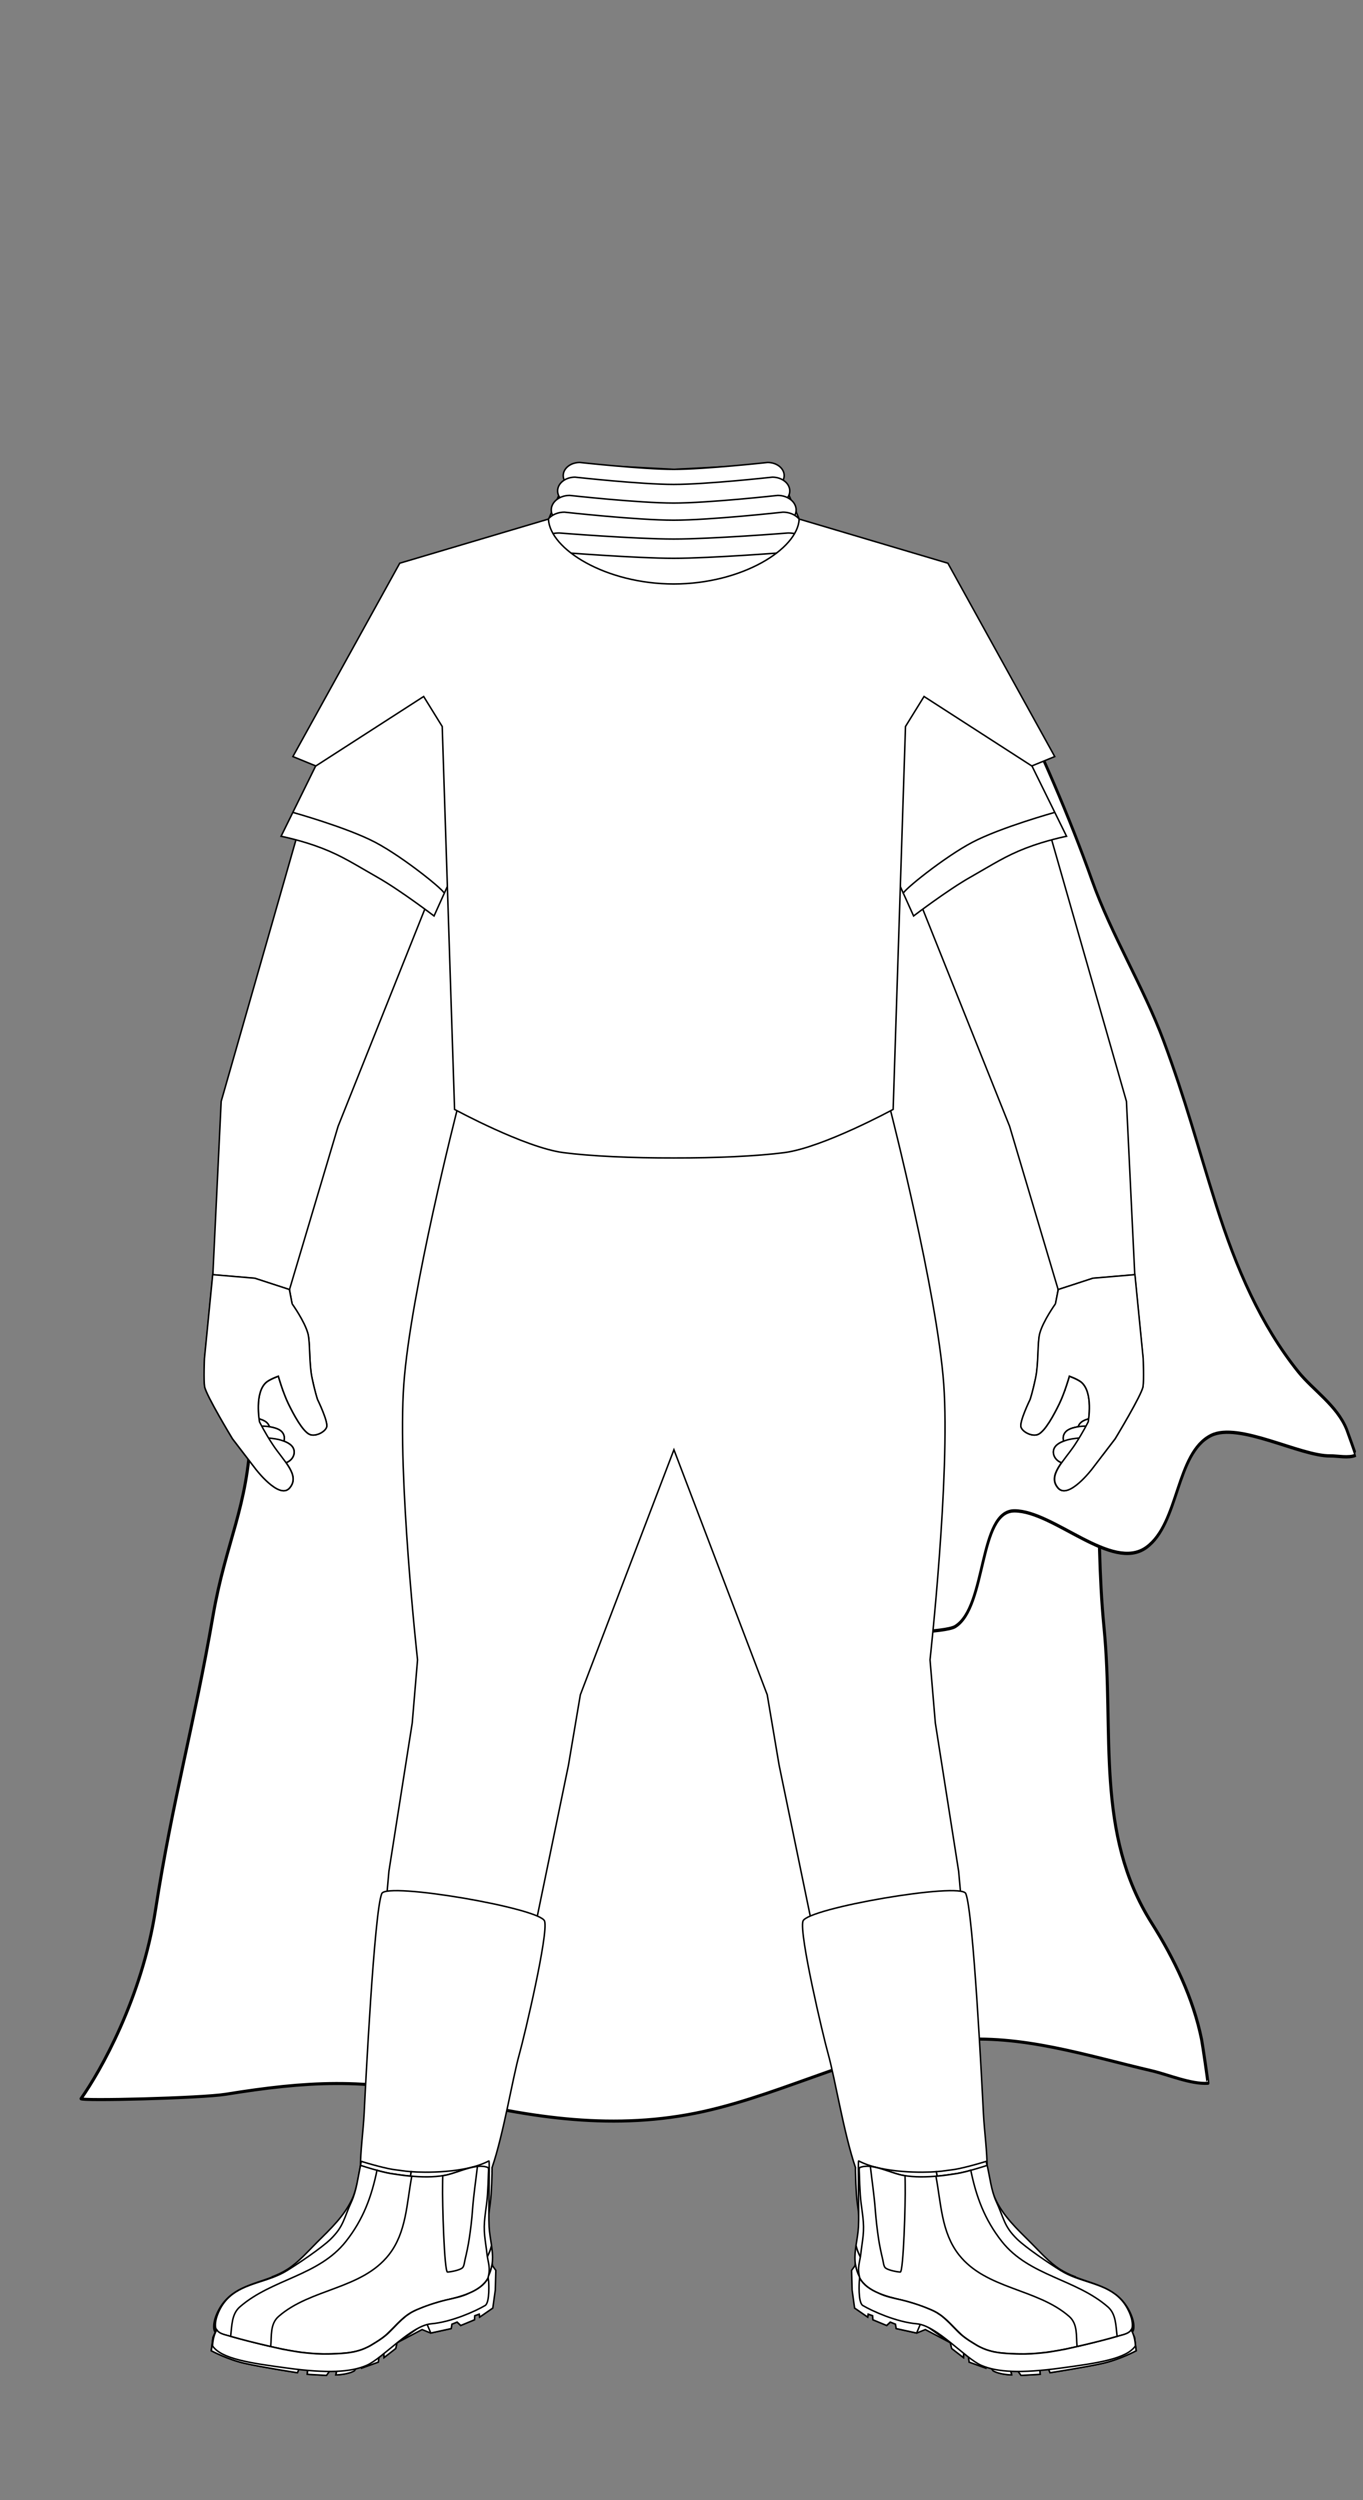 <?xml version="1.0" encoding="UTF-8" standalone="no"?>
<!DOCTYPE svg PUBLIC "-//W3C//DTD SVG 1.1//EN" "http://www.w3.org/Graphics/SVG/1.1/DTD/svg11.dtd">
<svg id="Male-Body" width="100%" height="100%" viewBox="0 0 1800 3300" version="1.1" xmlns="http://www.w3.org/2000/svg" style="stroke:black;fill:white;stroke-width:2px;">
	<rect x="0" y="0" width="1800" height="3300" fill="#808080" stroke="none"/>
	<style>
		.option {
			visibility: hidden;
		}
	</style>
	<g id="Back">
		<g id="Cape" transform="translate(-345.148,0)">
			<g id="Full-Cape_Option" transform="matrix(4.167,0,0,4.167,-106.797,0)">
				<path d="M282.382,188.133C252.498,199.416 219.224,253.787 215.107,295.138C212.51,321.231 199.786,347.741 200.978,373.719C202.186,400.062 188.897,427.382 187.92,453.706C187.04,477.422 180.043,488.257 175.981,511.709C169.904,546.803 163.185,569.926 157.733,605.049C153.4,632.967 140.299,656.04 134.145,664.751C133.582,665.547 172.258,664.613 180.066,663.35C205.284,659.269 224.613,658.09 249.639,664.229C276.827,670.898 303.539,674.986 331.343,668.837C358.129,662.913 383.311,648.755 410.783,646.225C432.127,644.259 452.952,651.144 473.474,655.924C478.676,657.136 485.884,660.234 491.268,659.892C491.404,659.884 489.545,647.386 489.273,646.04C486.62,632.918 480.568,620.393 473.47,609.161C455.416,580.592 461.642,549.247 458.342,515.481C455.143,482.746 458.488,449.941 452.986,417.265C448.119,388.362 431.018,361.468 426.736,332.303C421.711,298.087 410.04,261.437 399.709,228.191C387.039,187.419 312.266,176.85 282.382,188.133Z" style="stroke-width:0.97px;"/>
			</g>
			<g id="Shoulder-Cape_Option" transform="matrix(0.871,0,0,1.053,117.868,-16.925)">
				<path d="M1552.7,783.806C1536.45,746.35 1522.52,708.924 1522.52,708.924C1528.19,698.577 1571.95,698.914 1584.23,699.549C1612.85,701.028 1653.09,711.751 1670.56,729.276C1680.53,739.27 1700.88,739.819 1707.64,751.967C1708.17,752.916 1714.34,763.088 1713.75,763.539C1713.67,763.599 1717.21,784.138 1721.36,808.087C1750.4,827.225 1776.49,852.445 1794.03,881.876C1838.26,956.076 1882.39,1039.73 1916.55,1119.39C1945.68,1187.3 1994.99,1253.64 2025.12,1320.56C2059.17,1396.22 2075.4,1449.28 2104.84,1526.43C2135.2,1606.03 2172.7,1677.06 2229.28,1735.43C2251.53,1758.38 2288.19,1777.74 2302.77,1807.86C2304.26,1810.95 2316.79,1840.04 2316.52,1840.14C2305.86,1844.13 2289.09,1840.88 2277.71,1841.02C2232.81,1841.54 2138.94,1798.1 2097.11,1815.4C2043.26,1837.66 2049.08,1925.72 1999,1955.77C1947.02,1986.97 1858.82,1909.99 1799.1,1909.88C1744.13,1909.77 1757.38,2030.24 1709.18,2054.92C1694.26,2062.56 1596.3,2064.12 1596.88,2061.87C1603.23,2037.21 1613.58,1973.8 1602.77,1903.84C1589.18,1815.83 1586.57,1756.05 1574.26,1667.74C1566.04,1608.72 1572.61,1578.45 1557.76,1520.67C1541.28,1456.53 1549.02,1382.75 1528.1,1319.86C1507.47,1257.83 1514.64,1186.34 1501.6,1121.81C1480.94,1019.54 1498.72,829.766 1551.31,784.951C1551.77,784.562 1552.23,784.181 1552.7,783.806Z" style="stroke-width:4.18px;"/>
			</g>
			<g id="No-Cape_Option"></g>
		</g>
	</g>
	<g id="Flight-Suit" transform="translate(250,575)">
		<title>Flight Suit (Kute)</title>
		<g id="Soft-Parts_M">
			<g id="Suit_M">
				<g id="Neck_Seal_M">
					<path id="Plain-Neck-Seal_M_Option" class="st0" d="M774.3,37.4l31.2,72.9l-2.2,72.3l-163.5,17v0.1l-0.3,0l-0.3,0v-0.1l-162.5-17
						l-2.2-72.3l31.2-72.9l134.5,7.1L774.3,37.4"/>
					<g id="Standard-Neck-Seal_M_Option">
						<path class="st0" d="M785.6,52.7c0-9.6-9.8-17.3-21.9-17.3c0,0-82.7,9.1-124,9.1c-41.3,0-124-9.1-124-9.1
							c-12.1,0-21.9,7.8-21.9,17.3c0,9.6,9.8,17.3,21.9,17.3c0,0,82.7,9.1,124,9.1c41.3,0,124-9.1,124-9.1
							C775.8,70,785.6,62.3,785.6,52.7z"/>
						<path class="st0" d="M793,73c0-10-10.3-18.2-23-18.2c0,0-86.9,9.6-130.3,9.6c-43.4,0-130.3-9.6-130.3-9.6c-12.7,0-23,8.1-23,18.2
							c0,10,10.3,18.2,23,18.2c0,0,86.9,9.6,130.3,9.6c43.4,0,130.3-9.6,130.3-9.6C782.7,91.1,793,83,793,73z"/>
						<path class="st0" d="M801.4,98.1c0-10.6-10.9-19.2-24.3-19.2c0,0-91.6,10.1-137.4,10.1c-45.8,0-137.4-10.1-137.4-10.1
							c-13.4,0-24.3,8.6-24.3,19.2s10.9,19.2,24.3,19.2c0,0,91.6,10.1,137.4,10.1c45.8,0,137.4-10.1,137.4-10.1
							C790.5,117.3,801.4,108.7,801.4,98.1z"/>
						<path class="st0" d="M809.5,121.1C809.5,110,798,101,784,101c0,0-96.2,10.6-144.3,10.6c-48.1,0-144.3-10.6-144.3-10.6
							c-14.1,0-25.5,9-25.5,20.1s11.4,20.1,25.5,20.1c0,0,96.2,10.6,144.3,10.6c48.1,0,144.3-10.6,144.3-10.6
							C798,141.3,809.5,132.2,809.5,121.1z"/>
						<path class="st0" d="M817.5,143.7c0-8.4-12-15.2-26.7-15.2c0,0-100.8,8-151.1,8s-151.1-8-151.1-8c-14.7,0-26.7,6.8-26.7,15.2
							c0,8.4,12,15.2,26.7,15.2c0,0,100.7,8,151.1,8s151.1-8,151.1-8C805.5,158.9,817.5,152.1,817.5,143.7z"/>
						<path class="st0" d="M817.5,169.1c0-8.4-12-15.2-26.7-15.2c0,0-100.8,8-151.1,8s-151.1-8-151.1-8c-14.7,0-26.7,6.8-26.7,15.2
							s12,15.2,26.7,15.2c0,0,100.7,15.4,151.1,15.4s151.1-15.4,151.1-15.4C805.5,184.3,817.5,177.5,817.5,169.1z"/>
					</g>
				</g>
				<g id="Flight-Suit_M">
					<path class="st0" d="M516.4,1662l-15.7,92.9l-116.9,566.3c0,0-52.3,31.5-79.1,36.9c-26.8,5.4-81.9-4.7-81.9-4.7l40.8-458.5
						l30.8-195.8l7-83.3c0,0-26.8-242.9-18.1-364c8.7-121.1,70.6-362.6,70.6-362.6l285.9,6.2l285.9-6.2c0,0,61.8,241.5,70.6,362.6
						c8.7,121.1-18.1,364-18.1,364l7,83.3l30.8,195.8l40.8,458.5c0,0-56.4,12.7-83.2,7.3c-26.8-5.4-77.8-39.6-77.8-39.6l-116.9-566.3
						l-15.7-92.9l-123.2-323.4L516.4,1662z"/>
					<g>
						<path class="st0" d="M1110.6,434.7l127,444l11,228.9l-101.2,19.5l-64.1-215.5L938.5,549.7l7.3-165.8l24.5-39.6L1110.6,434.7z"/>
						<path class="st0" d="M169.2,434.4L309,344.3l24.5,39.6l5.5,171L196.5,911.6l-64.2,215.5l-101.2-19.5l11-228.9L169.2,434.4z"/>
					</g>
				</g>

			</g>
			<g id="Boots_M">
				<g id="Tall_Boots_M_Option">
					<g id="Bottom_Tall-Boot_M">
						<path class="st0" d="M879.6,2428.6c0.3,1.4,0.6,2.8,1,4.3c10.2,18.8,38,25.2,57.1,29.7c13.5,3.2,26.5,7.6,39.2,13
							c17.6,7.5,26.4,20.6,40.1,33.1c6.1,5.6,13.4,9.9,20.4,14.1c17.5,10.6,34.4,11.4,54.4,11.9c26.7,0.8,50.3-2.9,76.6-8.8
							c23-5.2,40.2-9.5,60.1-15.1c6-1.7,13.2-2.9,16.8-7.3l3,6.7l2.2,17.5c0,0-21.5,11.6-44.5,16.7c-22.9,5.1-69.2,12.3-69.2,12.3
							l-3.2-7.6l-10.4,2.2l0.5,7.5l-25.2,1.4l-5.4-7.3l-8.4,0.2l1.3,6.5c0,0-15.6-0.3-24.3-5.4c-1.7-2.5-4.8-6.5-4.8-6.5l-6-3.3
							l0.8,6.1l-21.7-7.8l-1.1-8.4l-6.2-3.7l-0.3,6.1l-15.5-12l-1.7-7.4l-33.2-17.5l-11.3,4.6l-27-5.9l-0.9-5.8l-6.9-2.8l-4.8,4.5
							l-18.1-7.5l-0.4-5.4l-5.9-2.1l-0.7,3.9l-17.2-11.9L879.6,2428.6z M878.9,2421.7L878.9,2421.7L878.9,2421.7L878.9,2421.7z"/>
						<path class="st0" d="M399.9,2428.6c-0.3,1.4-0.6,2.8-1,4.3c-10.2,18.8-38,25.2-57.1,29.7c-13.5,3.2-26.5,7.6-39.2,13
							c-17.6,7.5-26.4,20.6-40.1,33.1c-6.1,5.6-13.3,9.9-20.4,14.1c-17.5,10.6-34.4,11.4-54.3,11.9c-26.7,0.8-50.4-2.9-76.7-8.8
							c-23-5.2-40.2-9.5-60.1-15.1c-6-1.7-13.2-2.9-16.8-7.3l-3,6.7l-2.2,17.5c0,0,21.5,11.6,44.5,16.7c22.9,5.1,69.2,12.3,69.2,12.3
							l3.2-7.6l10.4,2.2l-0.5,7.5l25.2,1.4l5.4-7.3l8.4,0.2l-1.3,6.5c0,0,15.6-0.3,24.3-5.4c1.6-2.5,4.8-6.5,4.8-6.5l6-3.3l-0.8,6.1
							l21.7-7.8l1.1-8.4l6.2-3.7l0.3,6.1l15.4-12l1.7-7.4l33.2-17.5l11.3,4.6l27-5.9l0.9-5.8l6.9-2.8l4.8,4.5l18.1-7.5l0.4-5.4l5.9-2.1
							l0.7,3.9l17.2-11.9L399.9,2428.6z M400.6,2421.7L400.6,2421.7L400.6,2421.7L400.6,2421.7z"/>
					</g>
					<g id="Main_Tall-Boot_M">
						<path class="st0" d="M879.8,2286.1c-15.4-45.1-26.9-117.1-36.1-150c-6.9-24.6-38.5-158.6-33.3-175.4c5.3-17,208.5-51.8,215-36.4
							c10,23.5,21.6,255.8,23.3,290c1.3,25,5,49.7,5,74.8l0,0.1c2.7,13.7,4.8,28.3,10.5,40.6c10.7,23.1,10.2,33.2,28.1,50.6
							c12.3,12,44.1,33.2,58.7,42.3c6.2,3.9,12.8,6.8,19.5,9.4l0.6,0.2c27,10.1,56.1,13.9,70.8,43.8c3.2,6.5,6,14.3,5.4,21.8
							c-0.7,9.5-11,10.8-19,13.1c-19.9,5.7-37.1,10-60.1,15.1c-26.3,5.9-50,9.5-76.6,8.8c-19.9-0.6-36.8-1.4-54.4-11.9
							c-7-4.3-14.3-8.6-20.4-14.1c-13.7-12.5-22.5-25.6-40.1-33.1c-12.7-5.4-25.8-9.8-39.2-13c-19-4.5-46.8-10.9-57.1-29.7
							c-4-14.1,0.1-21.1,1.4-33.3l0.6-5.2c1-7.9,2.4-16.1,2.9-24.6c0.8-16.4-3.3-32.6-4.3-49c-0.6-9.3-1-18.6-1.2-27.9
							C879.9,2291.8,879.5,2288.4,879.8,2286.1z"/>
						<path class="st0" d="M399.8,2286.1c15.4-45.1,26.9-117.1,36.1-150c6.9-24.6,38.5-158.6,33.3-175.4c-5.3-17-208.5-51.8-215-36.4
							c-10,23.5-21.6,255.8-23.3,290c-1.3,25-5,49.7-5,74.8l0.1,0.1c-2.6,13.7-4.9,28.3-10.5,40.6c-10.7,23.1-10.2,33.2-28.1,50.6
							c-12.3,12-44.1,33.2-58.7,42.3c-6.2,3.9-12.8,6.8-19.6,9.4l-0.6,0.2c-27,10.1-56.1,13.9-70.8,43.8c-3.2,6.5-5.9,14.3-5.4,21.8
							c0.7,9.5,11,10.8,19,13.1c19.9,5.7,37.1,10,60.1,15.1c26.3,5.9,50,9.5,76.7,8.8c19.9-0.6,36.8-1.4,54.3-11.9
							c7.1-4.3,14.3-8.6,20.4-14.1c13.7-12.5,22.5-25.6,40.1-33.1c12.7-5.4,25.8-9.8,39.2-13c19-4.5,46.8-10.9,57.1-29.7
							c4-14.1-0.1-21.1-1.4-33.3l-0.6-5.2c-1-7.9-2.4-16.1-2.9-24.6c-0.8-16.4,3.3-32.6,4.3-49c0.6-9.3,1-18.6,1.2-27.9
							C399.6,2291.8,400,2288.4,399.8,2286.1z"/>
					</g>
				</g>
				<g id="Gunslinger_Boots_M_Option">
					<g id="Main_Gunslinger-Boot_M">
						<path class="st0" d="M880.5,2388.7c0.4,2.1,7.7,36.3,45.3,45.8c12.5,3.2,34-3.5,47.5-10.4c18.5-9.5,37.9-16.8,57.6-22.6l0.6,0.8
							c0.3,0.4,0.6,0.9,0.9,1.3c6.2,8.6,12.9,16.7,20,24.1l0.6,0.6l0.4,0.4c0.7,0.7,1.4,1.4,2.2,2.2c4.2,4.1,8.6,7.9,13.1,11.4l1.3,1
							l1,0.8c0.3,0.2,0.6,0.4,0.9,0.7c0.7,0.5,1.4,1,2.1,1.5c9.4,6.6,21.8,16.6,34.3,14.8c11.7-1.7,24.9-6.4,34.7-11.1
							c8.2-3.9,16.8-9.3,22.6-14.9c1.7-1.3,3.1-2.8,4.2-4.7c27.2,10.6,56.8,14.7,71.3,45c3.1,6.6,5.8,14.4,5.1,21.8
							c-0.8,9.5-11.2,10.6-19.3,12.8c-20.1,5.4-37.4,9.4-60.6,14.3c-26.5,5.5-50.4,8.8-77.2,7.7c-20-0.8-37-1.9-54.5-12.7
							c-7-4.3-14.3-8.7-20.3-14.4c-13.6-12.7-22.3-25.9-39.9-33.6c-12.7-5.6-25.8-10.2-39.3-13.6c-19.1-4.8-39.7-8.1-49.7-27.1
							C877.5,2416,878.4,2402.6,880.5,2388.7L880.5,2388.7"/>
						<path class="st0" d="M399.1,2388.7c-0.4,2.1-7.7,36.3-45.3,45.8c-12.5,3.2-34-3.5-47.5-10.4c-18.5-9.5-37.9-16.8-57.6-22.6
							l-0.6,0.8c-0.3,0.4-0.6,0.9-0.9,1.3c-6.2,8.6-12.9,16.7-20,24.1l-0.6,0.6l-0.4,0.4c-0.7,0.7-1.5,1.4-2.2,2.2
							c-4.2,4.1-8.6,7.9-13.1,11.4l-1.3,1l-1,0.8c-0.3,0.2-0.6,0.4-0.9,0.7c-0.7,0.5-1.4,1-2.1,1.5c-9.4,6.6-21.8,16.6-34.3,14.8
							c-11.7-1.7-24.9-6.4-34.7-11.1c-8.2-3.9-16.8-9.3-22.6-14.9c-1.7-1.3-3.1-2.8-4.2-4.7c-27.2,10.6-56.8,14.7-71.3,45
							c-3.1,6.6-5.8,14.4-5.1,21.8c0.8,9.5,11.2,10.6,19.3,12.8c20.1,5.4,37.4,9.4,60.6,14.3c26.5,5.5,50.4,8.8,77.2,7.7
							c20-0.8,37-1.9,54.5-12.7c7-4.3,14.3-8.7,20.3-14.4c13.6-12.7,22.3-25.9,39.9-33.6c12.7-5.6,25.8-10.2,39.3-13.6
							c19.1-4.8,39.7-8.1,49.7-27.1C402,2416,401.1,2402.6,399.1,2388.7L399.1,2388.7"/>
					</g>
					<g id="Bottom_Gunslinger-Boot_M">
						<path class="st0" d="M879.8,2414.6c0.9,5.2,2.5,10.5,5.4,15.9c10,19,30.6,22.3,49.7,27.1c13.5,3.4,26.6,8,39.3,13.6
							c17.6,7.7,26.3,20.9,39.9,33.6c6.1,5.7,13.3,10.1,20.3,14.4c17.5,10.8,34.5,11.8,54.5,12.7c26.8,1.1,50.7-2.2,77.2-7.7
							c23.2-4.9,40.5-8.9,60.6-14.3c6.5-1.7,14.4-2.8,17.7-8.1l0,0l3.8,8.5l2.2,17.5c0,0-21.5,11.6-44.5,16.7
							c-22.9,5.1-69.2,12.3-69.2,12.3l-3.2-7.6l-10.4,2.2l0.5,7.5l-25.2,1.4l-5.4-7.3l-8.4,0.2l1.3,6.5c0,0-15.6-0.3-24.3-5.4
							c-1.7-2.5-4.8-6.5-4.8-6.5l-6-3.3l0.8,6.1l-21.7-7.8l-1.1-8.4l-6.2-3.7l-0.3,6.1l-15.5-12l-1.7-7.4l-38.6-27.2l-6,14.2l-27-5.9
							l-0.9-5.8l-6.9-2.8l-4.8,4.5l-18.1-7.5l-0.4-5.4l-5.9-2.1l-0.7,3.9l-17.2-11.9l-3.3-23.8l-0.7-25.9L879.8,2414.6L879.8,2414.6"/>
						<path class="st0" d="M399.7,2414.6c-0.9,5.2-2.5,10.5-5.4,15.9c-10,19-30.6,22.3-49.7,27.1c-13.5,3.4-26.6,8-39.3,13.6
							c-17.6,7.7-26.3,20.9-39.9,33.6c-6.1,5.7-13.3,10.1-20.3,14.4c-17.5,10.8-34.5,11.8-54.5,12.7c-26.8,1.1-50.7-2.2-77.2-7.7
							c-23.2-4.9-40.5-8.9-60.6-14.3c-6.5-1.7-14.4-2.8-17.7-8.1l0,0l-3.8,8.5l-2.2,17.5c0,0,21.5,11.6,44.5,16.7
							c22.9,5.1,69.2,12.3,69.2,12.3l3.2-7.6l10.4,2.2l-0.5,7.5l25.2,1.4l5.4-7.3l8.4,0.2l-1.3,6.5c0,0,15.6-0.3,24.3-5.4
							c1.6-2.5,4.8-6.5,4.8-6.5l6-3.3l-0.8,6.1l21.7-7.8l1.1-8.4l6.2-3.7l0.3,6.1l15.4-12l1.7-7.4l38.6-27.2l6,14.2l27-5.9l0.9-5.8
							l6.9-2.8l4.8,4.5l18.1-7.5l0.4-5.4l5.9-2.1l0.7,3.9l17.2-11.9l3.3-23.8l0.7-25.9L399.7,2414.6L399.7,2414.6"/>
					</g>
					<g id="Top_Gunslinger-Boot_M">
						<path class="st0" d="M1030.6,2401.1c-23-33.1-38.6-73.8-44.1-109.7l0,0l6.4-0.6l0.2,0l0.8-0.1l2.1-0.3l3.3-0.4l1.3-0.2
							c3.8-0.4,7.4-1,11-1.5l5.7-1.1l1.2-0.3l0.4-0.1l0.9-0.2l4-0.9l3.5-0.9l0.6-0.1c12.2-3.1,24.5-6.9,24.5-6.9
							c3.3,15.8,4.9,33.8,11.6,48.6c10.4,23.3,29.5,41,47.3,58.7c12.2,12.2,24.2,26,38.8,35.3c6.2,3.9,12.8,7,19.6,9.6
							c-5.2,7.2-16.3,14.6-26.8,19.6c-9.8,4.7-23,9.4-34.7,11.1c-12.4,1.8-24.9-8.2-34.3-14.8c-16.2-11.5-30.7-27-43-44.7
							L1030.6,2401.1"/>
						<path class="st0" d="M248.9,2401.1c23-33.1,38.6-73.8,44.1-109.7l0,0l-6.4-0.6l-0.2,0l-0.8-0.1l-2.1-0.3l-3.3-0.4l-1.3-0.2
							c-3.7-0.4-7.4-1-11-1.5l-5.7-1.1l-1.2-0.3l-0.4-0.1l-0.9-0.2l-4-0.9l-3.5-0.9l-0.6-0.1c-12.2-3.1-24.5-6.9-24.5-6.9
							c-3.3,15.8-4.9,33.8-11.6,48.6c-10.4,23.3-29.5,41-47.3,58.7c-12.2,12.2-24.2,26-38.8,35.3c-6.2,3.9-12.8,7-19.5,9.6
							c5.2,7.2,16.3,14.6,26.8,19.6c9.8,4.7,23,9.4,34.7,11.1c12.4,1.8,24.9-8.2,34.3-14.8c16.2-11.5,30.7-27,43-44.7L248.9,2401.1"/>
					</g>
					<g id="Side_Gunslinger-Boot_M">
						<path class="st0" d="M1030.9,2401.5c-19.8,5.8-39.2,13.2-57.6,22.6c-13.5,6.9-34.9,13.6-47.5,10.4c-38.8-9.8-45.3-45.9-45.3-45.9
							c1.2-7.9,2.7-16,3.2-24.6c1-16.4-1.1-87.5,0.3-86.8c31.1,16.6,86.7,15.5,102.5,14.2l0,0C992,2327.4,1007.7,2368.3,1030.9,2401.5"
							/>
						<path class="st0" d="M248.7,2401.5c19.8,5.8,39.2,13.2,57.6,22.6c13.5,6.9,34.9,13.6,47.5,10.4c38.8-9.8,45.3-45.9,45.3-45.9
							c-1.2-7.9-2.7-16-3.2-24.6c-1-16.4,1.1-87.5-0.3-86.8c-31.1,16.6-86.7,15.5-102.5,14.2l0,0
							C287.5,2327.4,271.9,2368.3,248.7,2401.5"/>
					</g>
				</g>
				<g id="Basic_Boots_M_Option">
					<g id="Main_Basic-Boot_M">
						<path class="st0" d="M895.2,2284.2c15.5,0.2,34.4,9.9,48,12.2c14.6,2.5,30.5,2.2,46,0.7l6.3-0.7l0.2,0l0.8-0.1l2.1-0.3l3.2-0.4
							l1.3-0.2c3.6-0.5,7.2-1.1,10.8-1.6l5.6-1.1l1.2-0.3l0.4-0.1l0.9-0.2l3.9-0.9l3.4-0.9l0.6-0.1c11.9-3.2,23.8-7.1,23.8-7.1
							c3.5,15.4,5.3,33.1,11.9,47.6c10.5,22.7,10,32.5,27.6,49.7c12.1,11.8,43.2,32.6,57.6,41.5c6.1,3.8,12.6,6.7,19.2,9.2l0.6,0.2
							c26.5,9.9,55.1,13.6,69.5,43c3.2,6.4,5.8,14.1,5.3,21.3c-0.7,9.3-10.8,10.6-18.6,12.8c-19.5,5.6-36.4,9.8-58.9,14.8
							c-25.8,5.8-49,9.4-75.2,8.6c-19.5-0.6-36.1-1.4-53.3-11.7c-6.9-4.2-14-8.4-20-13.9c-13.4-12.3-22.1-25.1-39.4-32.4
							c-12.5-5.3-25.3-9.7-38.5-12.8c-18.7-4.4-46-10.7-56-29.2c-3.9-13.9,0.1-20.7,1.4-32.6l0.6-5.1c1-7.8,2.4-15.8,2.8-24.2
							c0.8-16.1-3.2-32-4.2-48.1c-0.6-9.1-1-18.2-1.2-27.3c0-1.5-0.8-8,0.6-8.6c2.1-0.8,4.3-1.3,6.5-1.5L895.2,2284.2z"/>
						<path class="st0" d="M384.7,2284.2c-15.5,0.2-34.4,9.9-48,12.2c-14.6,2.5-30.5,2.2-46,0.7l-6.3-0.7l-0.2,0l-0.8-0.1l-2.1-0.3
							l-3.2-0.4l-1.3-0.2c-3.6-0.5-7.2-1.1-10.8-1.6l-5.6-1.1l-1.2-0.3l-0.4-0.1l-0.9-0.2l-3.9-0.9l-3.4-0.9l-0.6-0.1
							c-11.9-3.2-23.8-7.1-23.8-7.1c-3.5,15.4-5.3,33.1-11.9,47.6c-10.5,22.7-10.1,32.5-27.6,49.7c-12.1,11.8-43.2,32.6-57.6,41.5
							c-6.1,3.8-12.6,6.7-19.2,9.2l-0.6,0.2c-26.5,9.9-55.1,13.6-69.5,43c-3.1,6.4-5.8,14.1-5.3,21.3c0.7,9.3,10.8,10.6,18.6,12.8
							c19.5,5.6,36.4,9.8,58.9,14.8c25.8,5.8,49,9.4,75.2,8.6c19.6-0.6,36.1-1.4,53.3-11.7c6.9-4.2,14-8.4,20-13.9
							c13.4-12.3,22.1-25.1,39.4-32.4c12.5-5.3,25.3-9.7,38.5-12.8c18.7-4.4,46-10.7,56-29.2c3.9-13.9-0.1-20.7-1.4-32.6l-0.6-5.1
							c-1-7.8-2.4-15.8-2.8-24.2c-0.8-16.1,3.2-32,4.2-48.1c0.6-9.1,1-18.2,1.2-27.3c0-1.5,0.8-8-0.6-8.6c-2.1-0.8-4.3-1.3-6.5-1.5
							L384.7,2284.2z"/>
					</g>
					<g id="Bottom_Basic-Boot_M">
						<path class="st0" d="M885.2,2431.8c5,9.2,14.3,15.4,24.7,19.8c9.5,4.8,20.6,6.8,31.3,9.3c1.4,0.4,2.9,0.7,4.3,1.1
							c2.1,0.6,4.3,1.1,6.4,1.8c0.6,0.2,1.3,0.4,1.9,0.6l1.1,0.3c0.7,0.2,1.4,0.4,2,0.6c0.3,0.1,0.6,0.2,0.9,0.3
							c1.2,0.4,2.3,0.8,3.4,1.1c0.4,0.1,0.8,0.3,1.2,0.4l0.6,0.2c1.8,0.6,3.5,1.3,5.3,1.9c0.4,0.1,0.8,0.3,1.1,0.4
							c1.6,0.6,3.2,1.2,4.8,1.9l1.2,0.5c1,0.4,1.9,0.8,2.9,1.2c0.4,0.2,0.8,0.3,1.2,0.5c2.8,1.2,5.4,2.6,7.9,4l0.3,0.2
							c0.2,0.1,0.4,0.2,0.6,0.4c0.8,0.5,1.5,1,2.2,1.5l0.5,0.3c0.2,0.1,0.3,0.2,0.5,0.3c0.7,0.5,1.5,1.1,2.2,1.6l0.6,0.5l0.9,0.8
							c3,2.4,5.7,5,8.5,7.7l0.8,0.8c1.5,1.5,3,3,4.5,4.6c1.5,1.6,3.1,3.2,4.7,4.8c1.6,1.6,3.3,3.3,5.1,4.9l0.6,0.5
							c0.5,0.5,1.1,0.9,1.6,1.4c0.1,0.1,0.2,0.2,0.3,0.2c0.9,0.7,1.8,1.4,2.7,2.1c0.6,0.4,1.2,0.9,1.8,1.3l0.3,0.2
							c0.8,0.6,1.6,1.1,2.3,1.6c0.3,0.2,0.7,0.4,1,0.7c1.2,0.8,2.3,1.5,3.5,2.2c0.8,0.5,1.6,1,2.4,1.5l1,0.6l2.6,1.6l1.2,0.7l0.8,0.5
							l0.8,0.4c1.2,0.7,2.4,1.3,3.6,1.8c0.6,0.3,1.1,0.5,1.7,0.8l0.6,0.3c3.6,1.6,7.2,2.8,10.8,3.7l0.7,0.2l0.8,0.2
							c0.3,0.1,0.5,0.1,0.8,0.2c0.7,0.2,1.5,0.3,2.2,0.5c0.6,0.1,1.2,0.2,1.7,0.3l1.4,0.2l0.4,0.1c0.4,0.1,0.8,0.1,1.2,0.2
							c0.6,0.1,1.3,0.2,1.9,0.3c0.9,0.1,1.8,0.2,2.7,0.3c0.2,0,0.5,0.1,0.7,0.1c2.3,0.2,4.6,0.4,6.9,0.6c1.3,0.1,2.6,0.1,3.9,0.2
							l1.1,0.1c2.4,0.1,4.9,0.2,7.5,0.3c1.6,0,3.2,0.1,4.8,0.1c0.6,0,1.2,0,1.8,0c0.8,0,1.7,0,2.5,0c0.6,0,1.2,0,1.8,0l0.6,0
							c3-0.1,5.9-0.2,8.8-0.3c0.4,0,0.8,0,1.2-0.1l1.2-0.1c0.4,0,0.8-0.1,1.1-0.1c4.3-0.3,8.6-0.7,12.8-1.2l1.2-0.1
							c1.1-0.1,2.1-0.3,3.2-0.4c0.5-0.1,0.9-0.1,1.4-0.2l1.2-0.2c0.9-0.1,1.8-0.3,2.6-0.4c3.7-0.6,7.4-1.2,11.2-1.9
							c0.8-0.2,1.7-0.3,2.5-0.5l1.1-0.2c0.4-0.1,0.8-0.1,1.2-0.2l1.2-0.2c0.4-0.1,0.8-0.2,1.2-0.2l0.8-0.2c0.9-0.2,1.8-0.4,2.7-0.6
							l1.2-0.3c1.1-0.2,2.1-0.5,3.2-0.7c0.9-0.2,1.9-0.4,2.8-0.6l0.3-0.1c5.9-1.3,11.4-2.6,16.7-3.9l2-0.5c1.5-0.4,3-0.7,4.5-1.1
							l1.8-0.4l0.8-0.2c2.1-0.5,4.2-1,6.2-1.6c1.2-0.3,2.5-0.6,3.7-0.9c3.5-0.9,7.1-1.9,10.6-2.8l1.6-0.4c0.6-0.2,1.2-0.3,1.8-0.5
							l0.7-0.2c2.7-0.8,5.5-1.5,8.3-2.3l0.6-0.2l1-0.3l2.9-0.8l1-0.3l1.5-0.4l0.6-0.2l1.2-0.4l1-0.4l0.5-0.2l0.6-0.2l0.3-0.1l0.6-0.3
							l0.5-0.3l0.3-0.1l0.5-0.3l0.6-0.4l0.6-0.4l0.6-0.4c0.9-0.7,1.7-1.6,2.3-2.6l0,0c0,0,5.2,7.8,5.6,21.2
							c-11.7,17-48.8,22.6-99.9,29.4c-50.9,6.8-82.2,5.5-103.5-3.7c-21.3-9.2-58.6-52.6-85.3-54.9c-26.7-2.3-58.2-16.5-71.2-24.1
							c-6.7-3.9-4.7-32-4.7-32L885.2,2431.8z"/>
						<path class="st0" d="M394.7,2431.8c-5,9.2-14.3,15.4-24.7,19.8c-9.5,4.8-20.6,6.8-31.3,9.3c-1.4,0.4-2.9,0.7-4.3,1.1
							c-2.1,0.6-4.3,1.1-6.4,1.8c-0.6,0.2-1.3,0.4-1.9,0.6l-1.1,0.3c-0.7,0.2-1.4,0.4-2,0.6c-0.3,0.1-0.6,0.2-0.9,0.3
							c-1.2,0.4-2.3,0.8-3.4,1.1c-0.4,0.1-0.8,0.3-1.2,0.4l-0.6,0.2c-1.8,0.6-3.5,1.3-5.3,1.9c-0.4,0.1-0.8,0.3-1.1,0.4
							c-1.6,0.6-3.2,1.2-4.8,1.9l-1.2,0.5c-1,0.4-1.9,0.8-2.9,1.2c-0.4,0.2-0.8,0.3-1.2,0.5c-2.8,1.2-5.4,2.6-7.9,4l-0.3,0.2
							c-0.2,0.1-0.4,0.2-0.6,0.4c-0.8,0.5-1.5,1-2.2,1.5l-0.5,0.3c-0.2,0.1-0.3,0.2-0.5,0.3c-0.7,0.5-1.5,1.1-2.2,1.6l-0.6,0.5
							l-0.9,0.8c-3,2.4-5.8,5-8.5,7.7l-0.8,0.8c-1.5,1.5-3,3-4.5,4.6c-1.6,1.6-3.1,3.2-4.7,4.8c-1.6,1.6-3.3,3.3-5.1,4.9l-0.6,0.5
							c-0.5,0.5-1.1,0.9-1.6,1.4c-0.1,0.1-0.2,0.2-0.3,0.2c-0.9,0.7-1.8,1.4-2.7,2.1c-0.6,0.4-1.2,0.9-1.8,1.3l-0.3,0.2
							c-0.8,0.6-1.5,1.1-2.3,1.6c-0.3,0.2-0.7,0.4-1,0.7c-1.2,0.8-2.3,1.5-3.5,2.2c-0.8,0.5-1.6,1-2.4,1.5l-1,0.6l-2.6,1.6l-1.2,0.7
							l-0.8,0.5l-0.8,0.4c-1.2,0.7-2.4,1.3-3.6,1.8c-0.6,0.3-1.1,0.5-1.7,0.8l-0.6,0.3c-3.6,1.6-7.2,2.8-10.8,3.7l-0.7,0.2l-0.8,0.2
							c-0.3,0.1-0.5,0.1-0.8,0.2c-0.7,0.2-1.5,0.3-2.2,0.5c-0.6,0.1-1.2,0.2-1.7,0.3l-1.4,0.2l-0.4,0.1c-0.4,0.1-0.8,0.1-1.1,0.2
							c-0.6,0.1-1.3,0.2-1.9,0.3c-0.9,0.1-1.8,0.2-2.7,0.3c-0.2,0-0.5,0.1-0.7,0.1c-2.3,0.2-4.6,0.4-6.9,0.6c-1.3,0.1-2.6,0.1-3.9,0.2
							l-1.1,0.1c-2.4,0.1-4.9,0.2-7.5,0.3c-1.6,0-3.2,0.1-4.8,0.1c-0.6,0-1.2,0-1.8,0c-0.8,0-1.7,0-2.5,0c-0.6,0-1.2,0-1.8,0l-0.6,0
							c-3-0.1-5.9-0.2-8.8-0.3c-0.4,0-0.8,0-1.2-0.1l-1.2-0.1c-0.4,0-0.7-0.1-1.1-0.1c-4.3-0.3-8.6-0.7-12.8-1.2l-1.2-0.1
							c-1.1-0.1-2.1-0.3-3.2-0.4c-0.5-0.1-0.9-0.1-1.4-0.2l-1.2-0.2c-0.9-0.1-1.8-0.3-2.6-0.4c-3.7-0.6-7.4-1.2-11.2-1.9
							c-0.8-0.2-1.7-0.3-2.5-0.5l-1.1-0.2c-0.4-0.1-0.8-0.1-1.2-0.2l-1.2-0.2c-0.4-0.1-0.8-0.2-1.2-0.2l-0.8-0.2
							c-0.9-0.2-1.8-0.4-2.7-0.6l-1.2-0.3c-1.1-0.2-2.1-0.5-3.2-0.7c-0.9-0.2-1.9-0.4-2.8-0.6l-0.3-0.1c-5.9-1.3-11.4-2.6-16.7-3.9
							l-2-0.5c-1.5-0.4-3-0.7-4.4-1.1l-1.8-0.4l-0.8-0.2c-2.1-0.5-4.1-1-6.2-1.6c-1.2-0.3-2.5-0.6-3.7-0.9c-3.6-0.9-7.1-1.9-10.6-2.8
							l-1.6-0.4c-0.6-0.2-1.2-0.3-1.8-0.5l-0.7-0.2c-2.7-0.8-5.5-1.5-8.3-2.3l-0.6-0.2l-1-0.3l-2.9-0.8l-1-0.3l-1.5-0.4l-0.6-0.2
							l-1.2-0.4l-1-0.4l-0.5-0.2l-0.6-0.2l-0.3-0.1l-0.6-0.3l-0.5-0.3l-0.3-0.1l-0.5-0.3l-0.6-0.4l-0.6-0.4l-0.6-0.4
							c-0.9-0.7-1.7-1.6-2.3-2.6l0,0c0,0-5.2,7.8-5.6,21.2c11.7,17,48.8,22.6,99.9,29.4c50.9,6.8,82.2,5.5,103.5-3.7
							c21.3-9.2,58.6-52.6,85.3-54.9c26.7-2.3,58.2-16.5,71.2-24.1c6.7-3.9,4.7-32,4.7-32L394.7,2431.8z"/>
					</g>
					<g id="Top_Basic-Boot_M">
						<path class="st0" d="M1032,2289.4c7.1,34.7,18.1,65,41.1,94.2c36,45.5,97.5,49.3,140,86.3c10.9,9.5,10.4,24.8,12.2,38.8
							c-17.6,5-33.1,8.9-52.9,13.4c-1.4-14,1.1-29.6-10.5-39.7c-42.5-37-109.4-35.6-145.4-81.1c-23.5-29.8-23.6-68.1-30.5-103.8
							c1.1-0.1,2.1-0.2,3.2-0.3l6.3-0.7l0.2,0l0.8-0.1l2.1-0.3l3.2-0.4l1.3-0.2c3.6-0.5,7.2-1.1,10.8-1.6l5.6-1.1l1.2-0.3l0.4-0.1
							l0.9-0.2l3.9-0.9l3.4-0.9l0.6-0.1C1030.4,2289.9,1031.2,2289.6,1032,2289.4z"/>
						<path class="st0" d="M247.9,2289.4c-7.1,34.7-18.1,65-41.2,94.2c-36,45.5-97.5,49.3-140,86.3c-10.9,9.5-10.4,24.8-12.1,38.8
							c17.6,5,33.1,8.9,52.9,13.4c1.4-14-1.1-29.6,10.5-39.7c42.5-37,109.4-35.6,145.4-81.1c23.5-29.8,23.6-68.1,30.4-103.8
							c-1.1-0.1-2.1-0.2-3.2-0.3l-6.3-0.7l-0.2,0l-0.8-0.1l-2.1-0.3l-3.2-0.4l-1.3-0.2c-3.6-0.5-7.2-1.1-10.8-1.6l-5.6-1.1l-1.2-0.3
							l-0.4-0.1l-0.9-0.2l-3.9-0.9l-3.4-0.9l-0.6-0.1C249.5,2289.9,248.7,2289.6,247.9,2289.4z"/>
					</g>
					<g id="Side_Basic-Boot_M">
						<path class="st0" d="M899.4,2284.5c14.6,1.6,31.4,9.9,43.8,11.9c0.7,0.1,1.4,0.2,2,0.3c0.2,4.4,0.1,8.7,0.2,12.6
							c0.5,21.8-2.2,114.8-6.5,114.6c-4.3-0.2-16.7-2.5-19.9-5.8c-2.1-2.2-2.5-7.6-3.2-10.5c-2.2-9.2-4.2-18.5-5.6-27.9
							c-1.9-12.6-3.3-25.1-4.3-37.9C904.5,2322.7,901.6,2303.6,899.4,2284.5z"/>
						<path class="st0" d="M380.5,2284.5c-14.6,1.6-31.4,9.9-43.8,11.9c-0.7,0.1-1.4,0.2-2,0.3c-0.2,4.4-0.1,8.7-0.2,12.6
							c-0.5,21.8,2.2,114.8,6.5,114.6c4.3-0.2,16.7-2.5,19.9-5.8c2.1-2.2,2.5-7.6,3.2-10.5c2.2-9.2,4.2-18.5,5.6-27.9
							c1.9-12.6,3.4-25.1,4.3-37.9C375.4,2322.7,378.3,2303.6,380.5,2284.5z"/>
					</g>
				</g>
			</g>
			<g id="Sleeves_M_Toggle">
				<g>
					<path class="st1" d="M928.1,571.1l28.4,62.9c0,0,44.9-34.2,74.8-51.1c29.9-17,46.4-28,73.3-38.4c26.9-10.4,53.9-15.7,53.9-15.7
						l-64.3-130.6l-61.3-103.1l-122.7,54.8L928.1,571.1z"/>
					<path class="st1" d="M943,604.3c-2.1-2.6,53.8-48,91.2-67.6c37.4-19.6,108.6-39.4,108.6-39.4"/>
				</g>
				<g>
					<path class="st1" d="M351.6,571.1L323.2,634c0,0-44.9-34.2-74.8-51.1c-29.9-17-46.4-28-73.3-38.4s-53.9-15.7-53.9-15.7l64.3-130.6
						l61.4-103.1l122.7,54.8L351.6,571.1z"/>
					<path class="st1" d="M336.6,604.3c2.1-2.6-53.8-48-91.2-67.6c-37.4-19.6-108.6-39.4-108.6-39.4"/>
				</g>
			</g>
			<g id="Gloves_M">
				<g id="Left-Glove_M">
					<g id="Fingerless_Left_Glove_M_Option">
						<g id="Fingers_Fingerless_Left_Glove_M">
							<path class="st0" d="M1208,1296c-5.7-0.3-11.1-0.2-16.8,1c-3.8,0.8-7.6,1.7-11.1,3.7c-10.5,6.1-7.7,19.3,1.7,24.3
								c10.9,5.9,28.2,0.1,33.2-11.2C1217.1,1309.1,1210.7,1300.4,1208,1296"/>
							<path class="st0" d="M1188.7,1307.5c-5.7-0.3-11.1-0.2-16.8,1c-3.8,0.8-7.6,1.7-11.1,3.7c-10.5,6.1-7.7,19.3,1.7,24.3
								c10.9,5.9,28.2,0.1,33.2-11.2C1197.8,1320.6,1191.5,1311.9,1188.7,1307.5"/>
							<path class="st0" d="M1175.2,1322.7c-5.7,0.5-12.9,1.8-18.3,3.7c-3.7,1.3-7.3,2.7-10.5,5.2c-9.6,7.4-5,20.1,5,23.8
								c11.6,4.3,28-3.7,31.4-15.6C1184.2,1334.9,1175.2,1322.7,1175.2,1322.7z"/>
							<path class="st0" d="M1116.3,1250.2c-3.2,14.3-5.8,22-5.8,22s-14.6,29.8-12,36.6c2.5,6.8,15.4,12.9,22.8,9.3
								c9.2-4.5,20.5-25.5,27.7-40.3c2.6-5.4,5.1-11.7,7.2-17.5C1126.7,1264.7,1116.3,1250.2,1116.3,1250.2L1116.3,1250.2z"/>
							<path class="st0" d="M1176.5,1320.4c-2.2,3.6-4.6,7.5-7.3,11.5c-14.4,21.8-36.6,40.6-22,57.2c13.7,15.6,44.8-25.3,44.8-25.3
								l14.4-18.8C1182.5,1339.4,1176.6,1320.6,1176.5,1320.4z"/>
						</g>
						<path id="Glove_Fingerless_Left_Glove_M" class="st0" d="M1206.5,1345.1l16-20.9c0,0,35-57.7,36.8-68.9
							c1.3-8.5,0.2-37.1,0.2-37.1l-10.9-110.6l-55.5,4.7l-45.7,14.9l-3.4,18.9c0,0-16.5,22.9-20.8,39.4c-3,11.6-1.4,39.3-5.3,57.9
							c-0.5,2.4-1,4.7-1.5,6.9l0,0c0,0,10.4,14.6,39.7,10.2c3.7-10.2,6.1-18.9,6.1-18.9s10,3.5,15.2,7.4c17.1,13.2,9.7,52.9,9.7,52.9
							s-3.9,7.9-10.4,18.6C1176.6,1320.6,1182.5,1339.4,1206.5,1345.1z"/>
					</g>
					<g id="Basic_Left_Glove_M_Option">
						<path class="st0" d="M1208,1296c-5.7-0.3-11.1-0.2-16.8,1c-3.8,0.8-7.6,1.7-11.1,3.7c-10.5,6.1-7.7,19.3,1.7,24.3
							c10.9,5.9,28.2,0.1,33.2-11.2C1217.1,1309.1,1210.7,1300.4,1208,1296"/>
						<path class="st0" d="M1188.7,1307.5c-5.7-0.3-11.1-0.2-16.8,1c-3.8,0.8-7.6,1.7-11.1,3.7c-10.5,6.1-7.7,19.3,1.7,24.3
							c10.9,5.9,28.2,0.1,33.2-11.2C1197.8,1320.6,1191.5,1311.9,1188.7,1307.5"/>
						<path class="st0" d="M1174.9,1323.1c-5.7,0.5-12.6,1.3-18,3.3c-3.7,1.3-7.3,2.7-10.5,5.2c-9.6,7.4-5,20.1,5,23.8
							c11.6,4.3,28-3.7,31.4-15.6C1184.2,1334.9,1174.9,1323.1,1174.9,1323.1z"/>
						<path class="st0" d="M1143.8,1146c0,0-16.5,22.9-20.8,39.4c-3,11.6-1.4,39.3-5.3,57.9c-3.8,18.6-7.3,28.9-7.3,28.9
							s-14.6,29.8-12,36.6c2.5,6.8,15.4,12.9,22.8,9.3c9.2-4.5,20.5-25.5,27.7-40.3c7.3-15,13.3-36.4,13.3-36.4s10,3.5,15.2,7.4
							c17.1,13.2,9.7,52.9,9.7,52.9s-7,14.2-17.6,30.2c-14.4,21.8-36.6,40.6-22,57.2c13.7,15.6,44.8-25.3,44.8-25.3l30.4-39.8
							c0,0,35-57.7,36.8-68.9c1.3-8.5,0.2-37.1,0.2-37.1l-10.9-110.6l-55.5,4.7l-45.7,14.9L1143.8,1146"/>
					</g>
				</g>
				<g id="Right-Glove_M">
					<g id="Fingerless_Right_Glove_M_Option">
						<g id="Fingers_Fingerless_Right_Glove_M">
							<path class="st0" d="M71.7,1296c5.7-0.3,11.1-0.2,16.8,1c3.9,0.8,7.6,1.7,11.1,3.7c10.5,6.1,7.6,19.3-1.7,24.3
								c-10.9,5.9-28.2,0.1-33.2-11.2C62.6,1309.1,68.9,1300.4,71.7,1296"/>
							<path class="st0" d="M90.9,1307.5c5.7-0.3,11.1-0.2,16.8,1c3.9,0.8,7.6,1.7,11.1,3.7c10.5,6.1,7.6,19.3-1.7,24.3
								c-10.9,5.9-28.2,0.1-33.2-11.2C81.8,1320.6,88.2,1311.9,90.9,1307.5"/>
							<path class="st0" d="M104.5,1322.7c5.7,0.5,12.8,1.8,18.3,3.7c3.7,1.3,7.3,2.7,10.5,5.2c9.6,7.4,5,20.1-5,23.8
								c-11.6,4.3-28-3.7-31.4-15.6C95.4,1334.9,104.5,1322.7,104.5,1322.7z"/>
							<path class="st0" d="M163.4,1250.2c3.2,14.3,5.8,22,5.8,22s14.6,29.8,12,36.6c-2.5,6.8-15.4,12.9-22.7,9.3
								c-9.1-4.5-20.5-25.5-27.7-40.3c-2.6-5.4-5.1-11.7-7.2-17.5C153,1264.7,163.4,1250.2,163.4,1250.2L163.4,1250.2z"/>
							<path class="st0" d="M103.1,1320.4c2.2,3.6,4.6,7.5,7.3,11.5c14.4,21.8,36.6,40.6,22,57.2c-13.7,15.6-44.8-25.3-44.8-25.3
								l-14.4-18.8C97.2,1339.4,103.1,1320.6,103.1,1320.4z"/>
						</g>
						<path id="Glove_Fingerless_Right_Glove_M" class="st0" d="M73.2,1345.1l-16-20.9c0,0-35-57.7-36.8-68.9
							c-1.4-8.5-0.2-37.1-0.2-37.1l10.9-110.6l55.5,4.7l45.7,14.9l3.4,18.9c0,0,16.5,22.9,20.9,39.4c3,11.6,1.4,39.3,5.3,57.9
							c0.5,2.4,1,4.7,1.5,6.9h0c0,0-10.4,14.6-39.7,10.2c-3.7-10.2-6.1-18.9-6.1-18.9s-10,3.5-15.2,7.4c-17.1,13.2-9.7,52.9-9.7,52.9
							s3.9,7.9,10.4,18.6C103.1,1320.6,97.2,1339.4,73.2,1345.1z"/>
					</g>
					<g id="Basic_Right_Glove_M_Option">
						<path class="st0" d="M71.7,1296c5.7-0.3,11.1-0.2,16.8,1c3.9,0.8,7.6,1.7,11.1,3.7c10.5,6.1,7.6,19.3-1.7,24.3
							c-10.9,5.9-28.2,0.1-33.2-11.2C62.6,1309.1,68.9,1300.4,71.7,1296"/>
						<path class="st0" d="M90.9,1307.5c5.7-0.3,11.1-0.2,16.8,1c3.9,0.8,7.6,1.7,11.1,3.7c10.5,6.1,7.6,19.3-1.7,24.3
							c-10.9,5.9-28.2,0.1-33.2-11.2C81.8,1320.6,88.2,1311.9,90.9,1307.5"/>
						<path class="st0" d="M104.7,1323.1c5.7,0.5,12.6,1.3,18,3.3c3.7,1.3,7.3,2.7,10.5,5.2c9.6,7.4,5,20.1-5,23.8
							c-11.6,4.3-28-3.7-31.4-15.6C95.4,1334.9,104.7,1323.1,104.7,1323.1z"/>
						<path class="st0" d="M135.8,1146c0,0,16.5,22.9,20.9,39.4c3,11.6,1.4,39.3,5.3,57.9c3.8,18.6,7.3,28.9,7.3,28.9
							s14.6,29.8,12,36.6c-2.5,6.8-15.4,12.9-22.7,9.3c-9.1-4.5-20.5-25.5-27.7-40.3c-7.3-15-13.3-36.4-13.3-36.4s-10,3.5-15.2,7.4
							c-17.1,13.2-9.7,52.9-9.7,52.9s7,14.2,17.6,30.2c14.4,21.8,36.6,40.6,22,57.2c-13.7,15.6-44.8-25.3-44.8-25.3l-30.5-39.8
							c0,0-35-57.7-36.8-68.9c-1.4-8.5-0.2-37.1-0.2-37.1l10.9-110.6l55.5,4.7l45.7,14.9L135.8,1146"/>
					</g>
				</g>
			</g>
			<path id="Vest_M" class="st0" d="M639.8,195.8c90.1-0.1,163.5-45.9,165.6-85.4l1.6,0.2l194.8,57.8l141.1,255.2l-30.3,12.4
				l-142.3-91.7l-24.5,39.6l-16.3,505.4c0,0-92.4,50.2-143.4,57c-36.5,4.8-91.5,7.2-146.2,7.1c-54.7,0.1-109.7-2.3-146.2-7.1
				c-51-6.8-143.4-57-143.4-57l-16.3-505.4l-24.5-39.6L167.1,436l-30.3-12.4l141.1-255.2l194.8-57.8l1.6-0.2
				C476.3,149.9,549.7,195.7,639.8,195.8"/>
		</g>
	</g>
	<g id="Upper-Body_M_Wrapper" transform="translate(190,557)">
		<title>Upper Body</title>
		<g id="Biceps_Current">
			<g id="LeftBiceps_Current"></g>
			<g id="RightBiceps_Current"></g>
		</g>
		<g id="Shoulders_Current">
			<g id="LeftShoulder_Current"></g>
			<g id="RightShoulder_Current"></g>
		</g>
		<g id="Chest_Current"></g>
		<g id="Elbows_Current">
			<g id="LeftElbow_Current"></g>
			<g id="LeftElbow_Current"></g>
		</g>
		<g id="Gauntlets_Current">
			<g id="LeftGauntlets_Current"></g>
			<g id="RightGauntlets_Current"></g>
		</g>
	</g>
	<g id="Lower-Body_M_Wrapper" transform="translate(290,1340)">
		<title>Lower Body</title>
		<g id="Shins_Current">
			<g id="LeftShin_Current"></g>
			<g id="RightShin_Current"></g>
		</g>
		<g id="Ankles_Current">
			<g id="LeftAnkle_Current"></g>
			<g id="RightAnkle_Current"></g>
		</g>
		<g id="Knees_Current">
			<g id="LeftKnee_Current"></g>
			<g id="RightKnee_Current"></g>
		</g>
		<g id="Thighs_Current">
			<g id="LeftThigh_Current"></g>
			<g id="RightThigh_Current"></g>
		</g>
		<g id="Groin_Current"></g>
		<g id="Waist_Current"></g>
	</g>
	<g id="Helmet_M_Wrapper" transform="translate(540,35)">
		<title>Helmet (Buy'ce)</title>
		<g id="Helmet_Current"></g>
	</g>
</svg>
